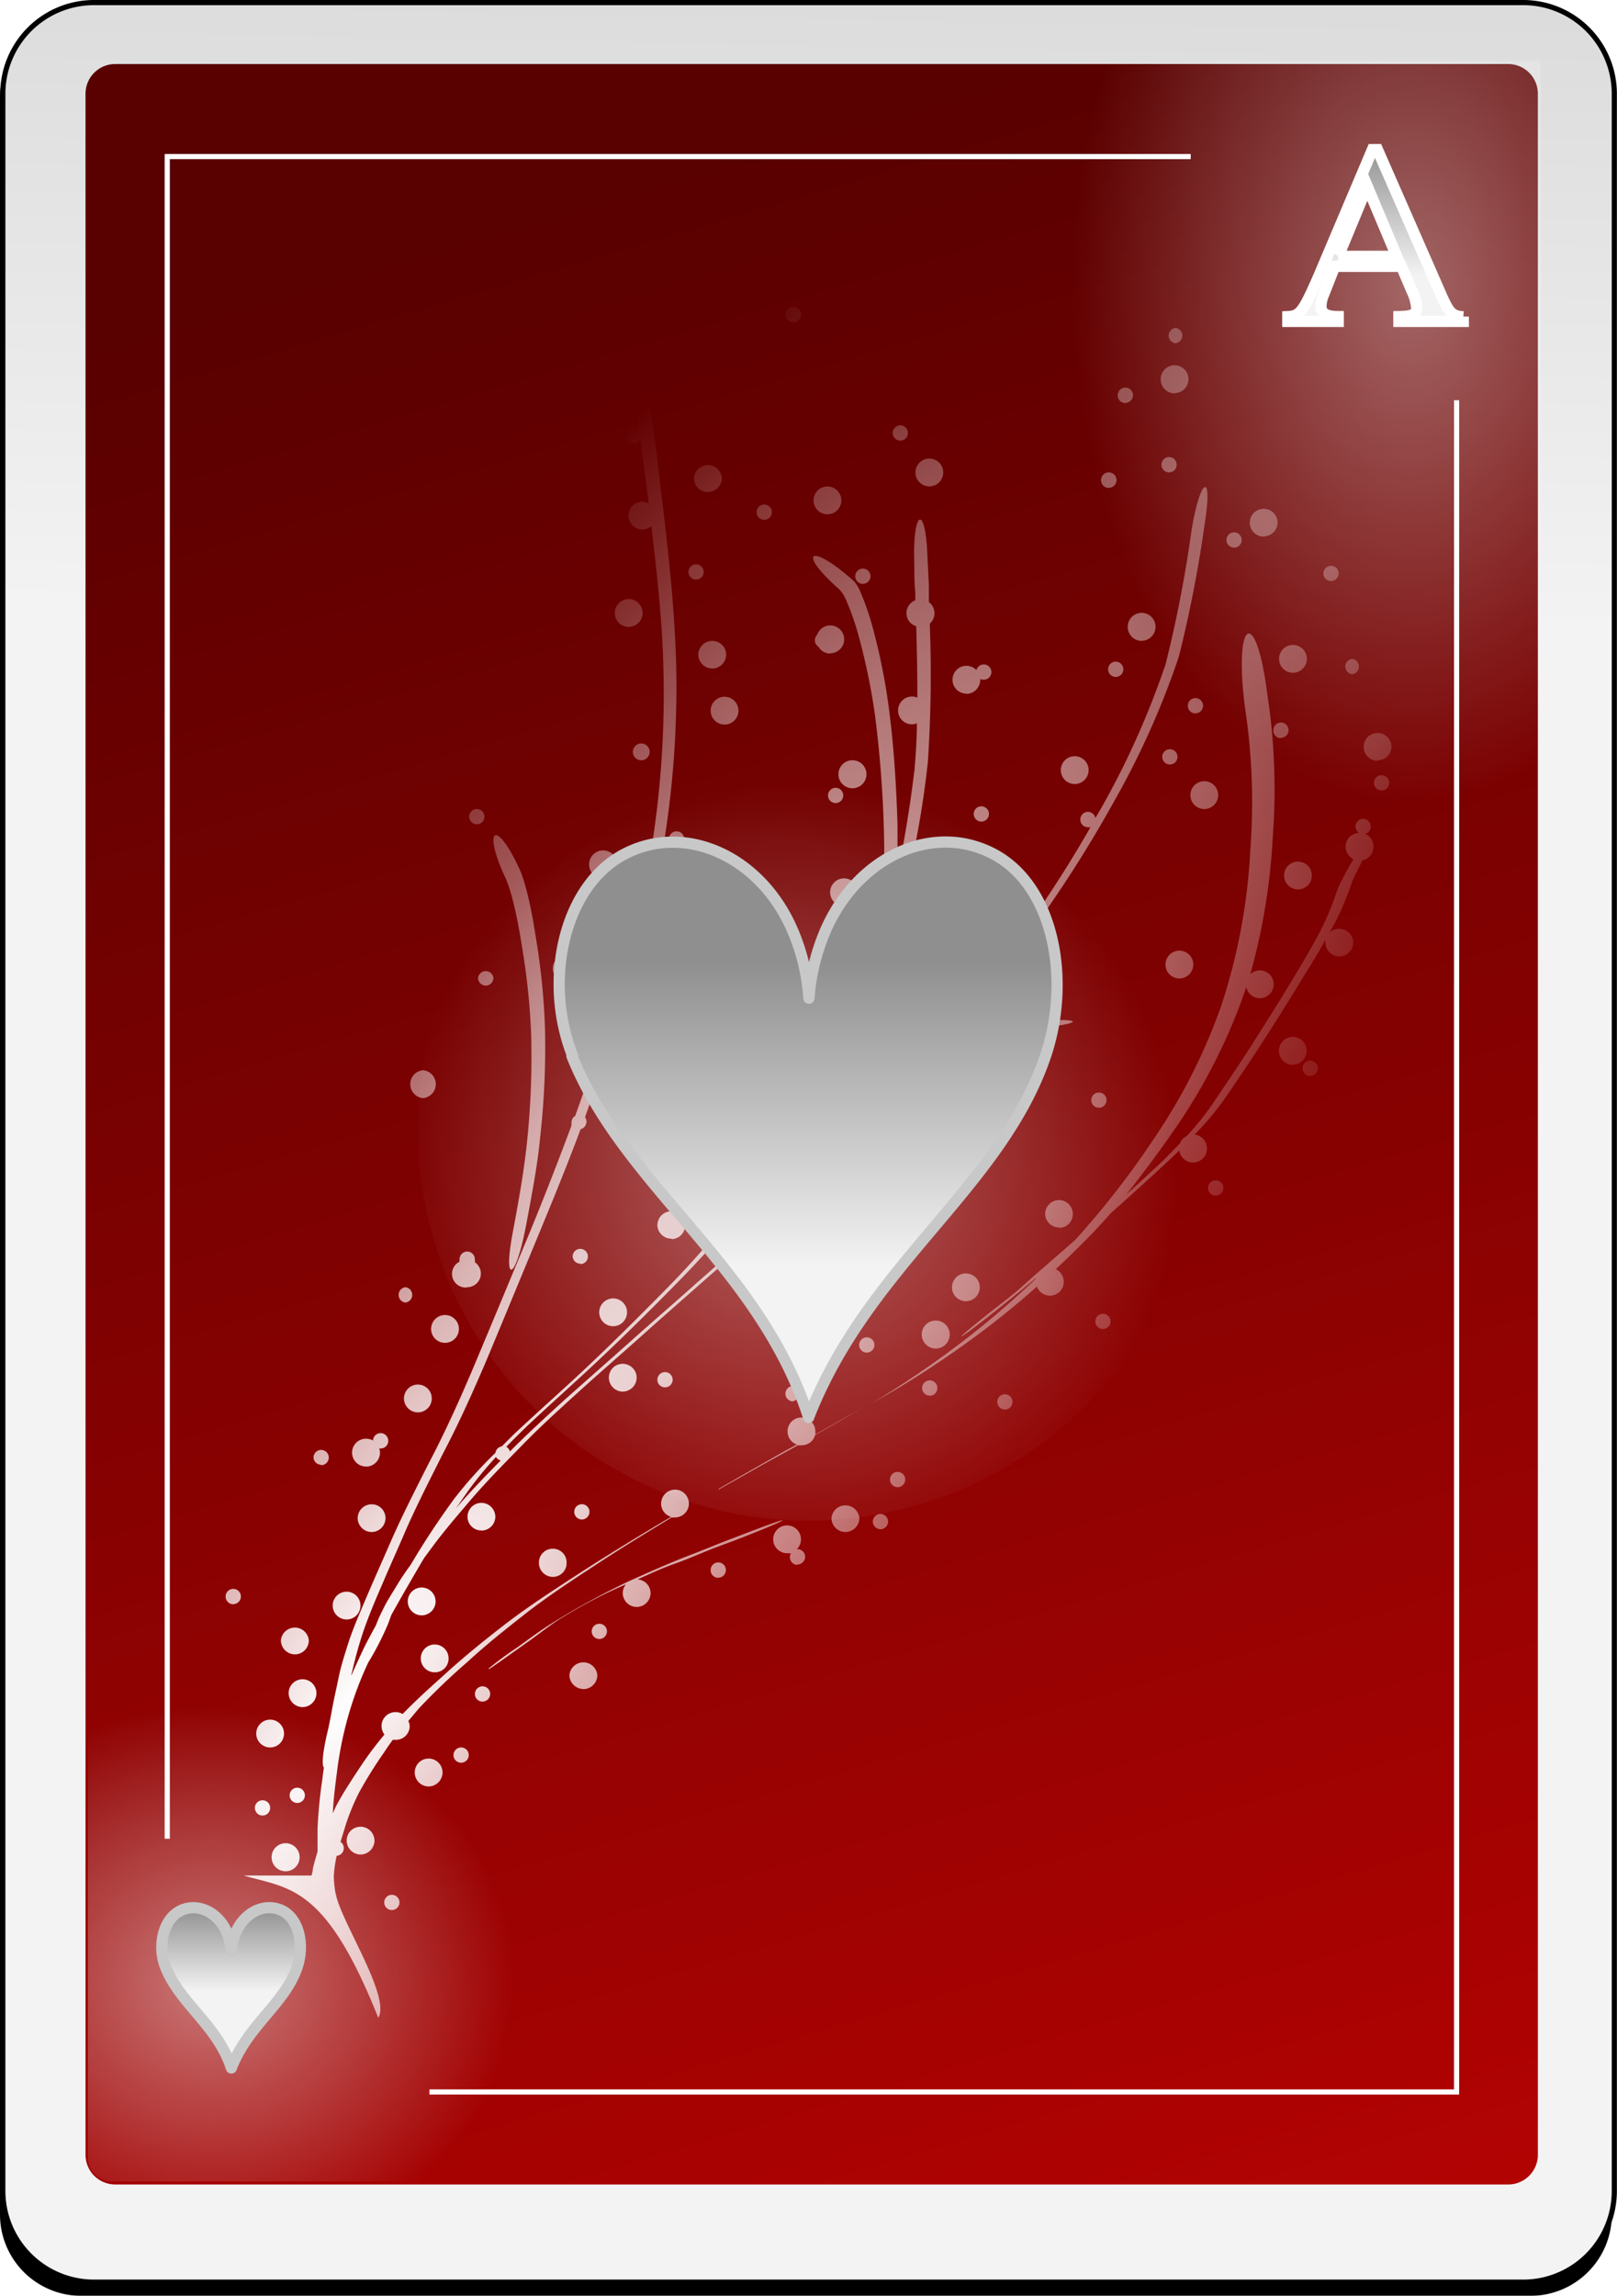 <svg id="Capa_1" data-name="Capa 1" xmlns="http://www.w3.org/2000/svg" xmlns:xlink="http://www.w3.org/1999/xlink" viewBox="0 0 144.26 204.72"><defs><style>.cls-1{filter:url(#h);}.cls-2,.cls-3,.cls-4{fill-rule:evenodd;}.cls-3{stroke:#000;fill:url(#Degradado_sin_nombre_278);}.cls-3,.cls-7{stroke-miterlimit:1.85;stroke-width:0.46px;}.cls-4{fill:url(#Degradado_sin_nombre_279);}.cls-11,.cls-5,.cls-6{isolation:isolate;}.cls-5{opacity:0.47;fill:url(#Degradado_sin_nombre_280);}.cls-6{opacity:0.4;fill:url(#Degradado_sin_nombre_281);}.cls-7{fill:none;}.cls-7,.cls-9{stroke:#fff;}.cls-12,.cls-8{stroke:#c8c8c8;stroke-linejoin:round;}.cls-8{fill:url(#Degradado_sin_nombre_282);}.cls-9{stroke-miterlimit:8.2;fill:url(#Degradado_sin_nombre_283);}.cls-10{fill:url(#Degradado_sin_nombre_284);}.cls-11{opacity:0.4;fill:url(#Degradado_sin_nombre_285);}.cls-12{fill:url(#Degradado_sin_nombre_286);}</style><filter id="h" name="h"><feGaussianBlur stdDeviation="3.76"/></filter><linearGradient id="Degradado_sin_nombre_278" x1="114.59" y1="781.52" x2="124.07" y2="1295.93" gradientTransform="matrix(0.46, 0, 0, -0.46, 29.38, 425.87)" gradientUnits="userSpaceOnUse"><stop offset="0" stop-color="#f3f3f3"/><stop offset="1" stop-color="#8f8f8f"/></linearGradient><linearGradient id="Degradado_sin_nombre_279" x1="-261.92" y1="1152.18" x2="-129.66" y2="714.54" gradientTransform="matrix(0.49, 0, 0, -0.48, 183.57, 583.97)" gradientUnits="userSpaceOnUse"><stop offset="0" stop-color="#590000"/><stop offset="1" stop-color="#bf0303"/></linearGradient><radialGradient id="Degradado_sin_nombre_280" cx="124.5" cy="1837.59" r="58.67" gradientTransform="matrix(-0.46, 0, 0, 0.42, 85.6, -583.68)" gradientUnits="userSpaceOnUse"><stop offset="0" stop-color="#fff"/><stop offset="1" stop-color="#fff" stop-opacity="0"/></radialGradient><radialGradient id="Degradado_sin_nombre_281" cx="222.6" cy="733.49" r="63.15" gradientTransform="matrix(0.48, 0, 0, -0.73, 28.51, 572.34)" xlink:href="#Degradado_sin_nombre_280"/><linearGradient id="Degradado_sin_nombre_282" x1="308.36" y1="1226.17" x2="308.36" y2="1247.86" gradientTransform="matrix(0.33, 0, 0, -0.35, -71.11, 618.09)" xlink:href="#Degradado_sin_nombre_278"/><linearGradient id="Degradado_sin_nombre_283" x1="100.79" y1="1143.9" x2="100.79" y2="1149.71" gradientTransform="matrix(2.05, 0, 0, -2.05, -74.46, 2380.96)" xlink:href="#Degradado_sin_nombre_278"/><radialGradient id="Degradado_sin_nombre_284" cx="192.28" cy="1160.5" r="25.37" gradientTransform="matrix(1.7, 1.15, 4.4, -6.48, -5392.18, 7461.97)" xlink:href="#Degradado_sin_nombre_280"/><radialGradient id="Degradado_sin_nombre_285" cx="449.12" cy="1010.72" r="26.74" gradientTransform="matrix(1.3, 0, 0, -1.3, -503.98, 1429.92)" xlink:href="#Degradado_sin_nombre_280"/><linearGradient id="Degradado_sin_nombre_286" x1="449.22" y1="1018.86" x2="449.22" y2="1040.55" gradientTransform="matrix(1.18, 0, 0, -1.25, -448.9, 1397.88)" xlink:href="#Degradado_sin_nombre_278"/></defs><g class="cls-1"><path class="cls-2" d="M16.7,12.84H146a7.25,7.25,0,0,1,7.25,7.24h0V208.86a7.26,7.26,0,0,1-7.25,7.25H16.7a7.25,7.25,0,0,1-7.25-7.25h0V20.08a7.24,7.24,0,0,1,7.25-7.24" transform="translate(-9.45 -11.39)"/></g><path class="cls-3" d="M17.84,11.62h127.5a8.13,8.13,0,0,1,8.13,8.13h0v187a8.13,8.13,0,0,1-8.13,8.14H17.84a8.14,8.14,0,0,1-8.14-8.14h0v-187a8.14,8.14,0,0,1,8.14-8.13" transform="translate(-9.45 -11.39)"/><path class="cls-4" d="M19.73,17.1H144a2.65,2.65,0,0,1,2.65,2.65V203.53a2.65,2.65,0,0,1-2.65,2.65H19.73a2.65,2.65,0,0,1-2.65-2.65V19.75a2.65,2.65,0,0,1,2.65-2.65" transform="translate(-9.45 -11.39)"/><path class="cls-5" d="M69.57,205.91H19.41a2.12,2.12,0,0,1-2.12-2.12h0V158.28a2.12,2.12,0,0,1,2.12-2.12H69.57a2.12,2.12,0,0,1,2.12,2.12h0v45.51a2.12,2.12,0,0,1-2.12,2.12h0" transform="translate(-9.45 -11.39)"/><path class="cls-6" d="M86.89,16.84h60v92.78h-60Z" transform="translate(-9.45 -11.39)"/><path class="cls-7" d="M47.76,197.93H139.4V47.08M115.68,25.35H24.37v150" transform="translate(-9.45 -11.39)"/><path class="cls-8" d="M24.22,186.79c-.74-1.86-.22-4.22,1.29-5s3.38.07,4.18,1.91a5.65,5.65,0,0,1,.4,1.68,5.1,5.1,0,0,1,.4-1.68c.8-1.84,2.67-2.7,4.18-1.91s1.93,3.12,1.29,5c-1.1,3.28-4.41,5.18-5.87,9-1.21-3.77-4.59-5.73-5.87-9Z" transform="translate(-9.45 -11.39)"/><path class="cls-9" d="M140,39.64c-1-.07-1.25-.3-2-2l-5.66-12.91h-.45l-4.73,11.16c-1.45,3.32-1.72,3.68-2.82,3.73v.43h4.5v-.43c-1.09,0-1.54-.3-1.54-.93a2.66,2.66,0,0,1,.18-.89l1.05-2.66h5.95l.93,2.18a4.37,4.37,0,0,1,.43,1.53c0,.56-.38.75-1.59.77v.43H140v-.43m-11.14-5.41L131.43,28l2.63,6.25h-5.25" transform="translate(-9.45 -11.39)"/><path class="cls-10" d="M43.21,191.29c1.08-1.85-3.22-8.39-3.77-10.87a4.25,4.25,0,0,1-.12-.62,9.86,9.86,0,0,1-.09-1.07,10.68,10.68,0,0,1,.26-1.86.68.68,0,0,0,.63-.68.67.67,0,0,0-.29-.56c.14-.47.29-.94.43-1.41a19.65,19.65,0,0,1,1.23-3,39.13,39.13,0,0,1,2.24-3.59c.24-.37.5-.74.76-1.1h.22A1.23,1.23,0,0,0,46,165.35a1.19,1.19,0,0,0-.12-.5l.93-1.11a59.45,59.45,0,0,1,4.37-4.18c1.66-1.53,3.42-2.92,5.19-4.31,2.11-1.64,4.35-3.09,6.58-4.55s4.26-2.68,6.42-4a1.45,1.45,0,0,0,.3,0,1.24,1.24,0,0,0,0-2.48,1.25,1.25,0,0,0-1.24,1.25,1.23,1.23,0,0,0,.89,1.18l-.6.35c-2.63,1.57-5.24,3.16-7.81,4.83-2.24,1.46-4.5,2.92-6.61,4.56-1.78,1.38-3.53,2.8-5.19,4.32-1.27,1.14-2.55,2.29-3.74,3.52a1.18,1.18,0,0,0-.62-.17,1.24,1.24,0,0,0-1,2,31.52,31.52,0,0,0-2.09,2.78c-.78,1.18-1.57,2.36-2.23,3.61l-.29.63c.06-1.26.22-2.5.38-3.74a32.85,32.85,0,0,1,1.07-5.18,31.28,31.28,0,0,1,1.7-4.5A26.38,26.38,0,0,0,44,156.36c.11-.25.2-.52.29-.77l.07-.19c.89-1.61,1.81-3.18,2.74-4.77.06-.1.12-.19.17-.29l1.06-1.43c1-1.31,2.09-2.57,3.16-3.83,1.38-1.6,2.87-3.11,4.35-4.62,1.66-1.72,3.43-3.32,5.2-4.93s3.83-3.39,5.74-5.1,4.07-3.6,6.11-5.4c2.3-2,4.53-4.07,6.74-6.17,1.17-1.12,2.33-2.24,3.48-3.38-.24.29,1.11-.73,3.45-2.72s4.56-3.82,6.94-5.63A33.27,33.27,0,0,1,98.18,104l1-.45a1.05,1.05,0,0,0-.08.36,1.24,1.24,0,1,0,2.18-.8c4.58-.33,5.52-1,.56-.68a3.92,3.92,0,0,0-1.17.28,1.12,1.12,0,0,0-.32,0,1.22,1.22,0,0,0-1.1.68,45.11,45.11,0,0,0-7,4.52c-2.36,1.8-4.65,3.7-6.91,5.62-.93.8-1.56,1.36-1.91,1.7,1.18-1.17,2.36-2.35,3.52-3.54,2.56-2.57,5-5.29,7.33-8,1.46-1.75,2.86-3.54,4.23-5.35a1.27,1.27,0,0,0,1,.45,1.24,1.24,0,0,0,.49-2.38c.62-.83,1.22-1.67,1.83-2.5a112,112,0,0,0,7.08-11.18,73.85,73.85,0,0,0,5.71-12.78,113.26,113.26,0,0,0,2.31-11.88c.76-4.78-.43-4.08-1.19.7a111.53,111.53,0,0,1-2.31,11.87,74.57,74.57,0,0,1-5.72,12.78c-.17.3-.36.6-.54.91a.68.68,0,0,0-.66-.55.69.69,0,0,0-.68.69.67.67,0,0,0,.68.68.59.59,0,0,0,.23,0,109.47,109.47,0,0,1-6.11,9.49L99.38,96.2a1.22,1.22,0,0,0-1.12,1.21,1.9,1.9,0,0,0,0,.25c-1.67,2.24-3.38,4.45-5.17,6.59-2.35,2.77-4.77,5.48-7.33,8.06s-4.85,4.89-7.35,7.26c-2.21,2.1-4.44,4.17-6.75,6.17-2,1.8-4.09,3.58-6.11,5.4l-5.76,5.1c-1.64,1.5-3.29,3-4.85,4.58a.68.68,0,0,0-.32-.42c.61-.63,1.23-1.24,1.86-1.85,2.05-1.93,4.17-3.81,6.23-5.74,2.42-2.28,4.79-4.62,7.12-7a81.92,81.92,0,0,0,7.41-8.6A96.69,96.69,0,0,0,84,106.16a73.22,73.22,0,0,0,5.43-12.53,85,85,0,0,0,2.8-14.31A118.15,118.15,0,0,0,92.4,67a1.23,1.23,0,0,0,.42-.92,1.25,1.25,0,0,0-.5-1c0-.5,0-1,0-1.52L92.19,61c-.17-4.81-1.35-4.12-1.17.68,0,.85,0,1.71.09,2.56,0,.22,0,.45,0,.67a1.25,1.25,0,0,0-.79,1.16,1.21,1.21,0,0,0,.87,1.16c.06,2.12.11,4.25.1,6.37a1.29,1.29,0,0,0-.48-.1,1.24,1.24,0,1,0,0,2.48,1.28,1.28,0,0,0,.44-.09c0,1.37-.1,2.75-.21,4.12-.38,3.09-.86,6.19-1.52,9.24,0-1.45,0-2.92,0-4.38-.11-3.45-.32-6.9-.77-10.33a55.09,55.09,0,0,0-1.39-7,23.9,23.9,0,0,0-1.16-3.4,3.51,3.51,0,0,0-.55-.91c-3.91-3.51-5.22-2.71-1.28.75a3.51,3.51,0,0,1,.55.88,24.11,24.11,0,0,1,1.18,3.41,56.69,56.69,0,0,1,1.42,6.95,102.14,102.14,0,0,1,.79,10.33c.06,1.93,0,3.85,0,5.77a15.36,15.36,0,0,0,.09,2.49l-.15.48q-1.19,3.54-2.68,7a1.23,1.23,0,0,0-2.3.6,1.23,1.23,0,0,0,1.23,1.25l.25,0c-.61,1.27-1.24,2.52-1.93,3.75a97,97,0,0,1-6.75,11.09,80.91,80.91,0,0,1-7.42,8.59c-2.34,2.37-4.7,4.72-7.13,7-2.06,1.93-4.19,3.8-6.25,5.74l-1.05,1.05a.69.69,0,0,0-.57.58A38.26,38.26,0,0,0,50,145a70.38,70.38,0,0,0-3.91,5.92c-.45.61-.87,1.23-1.26,1.88s-.85,1.34-1.19,2.06a12.57,12.57,0,0,0-.65,1.45v0c-.34.62-.68,1.25-1,1.88-.41.86-.81,1.73-1.19,2.6,0-.15.05-.29.09-.44a36.2,36.2,0,0,1,1-3.56c.49-1.41,1.07-2.77,1.66-4.13.71-1.67,1.46-3.32,2.18-5,1-2.24,2.12-4.43,3.22-6.62,1.41-2.68,2.65-5.43,3.84-8.21,1.42-3.39,2.82-6.79,4.23-10.19s2.9-7,4.23-10.56a.7.7,0,0,0,.52-.67.62.62,0,0,0-.13-.4c1.35-3.73,2.54-7.51,3.7-11.29,1.33-4.4,2.48-8.85,3.37-13.36a86.89,86.89,0,0,0,1.06-15.87c-.16-5.4-.79-10.77-1.45-16.12C68,51.21,67.48,48,67,44.79a11,11,0,0,0-.72-2.86,1.23,1.23,0,0,0,.39.07,1.25,1.25,0,0,0,1.24-1.24,1.23,1.23,0,0,0-1.24-1.23,1.24,1.24,0,0,0-.9,2.08c-.24.34-.3,1.66,0,3.86.23,1.42.44,2.85.66,4.27a.74.74,0,0,0-.48-.17.68.68,0,0,0,0,1.36.71.71,0,0,0,.61-.36c.22,1.51.43,3,.62,4.55l.14,1.16a1.2,1.2,0,0,0-.56-.15,1.24,1.24,0,1,0,0,2.48,1.21,1.21,0,0,0,.8-.31c.51,4.3,1,8.62,1.08,12.94a86.91,86.91,0,0,1-1.08,15.87c-.9,4.51-2,9-3.38,13.37-1.07,3.5-2.18,7-3.41,10.41a.67.67,0,0,0-.33.59,1,1,0,0,0,0,.25c-.08.24-.17.47-.26.71-1.38,3.68-2.83,7.35-4.37,11q-2.11,5.09-4.25,10.18c-1.19,2.79-2.44,5.55-3.85,8.23-1.11,2.2-2.23,4.38-3.23,6.62-.73,1.67-1.47,3.33-2.19,5-.58,1.37-1.18,2.73-1.67,4.13-.37,1.18-.77,2.35-1,3.57-.21,1-.44,2-.62,3.05-.09.45-.17.89-.27,1.34-.53,2.17-.58,3.28-.38,3.44-.06.37-.11.75-.15,1.12a40.07,40.07,0,0,0-.42,4.38c0,.67,0,1.35,0,2-.15.51-.3,1-.42,1.53,0,.2-.07.4-.11.6H31.19c4.09,1.19,7.29.84,12,12.67Zm1.2-9.58a.68.68,0,1,0-.68-.68A.68.68,0,0,0,44.41,181.71Zm-9.49-3.46A1.25,1.25,0,1,0,33.68,177,1.25,1.25,0,0,0,34.92,178.25Zm6.69-1.49a1.26,1.26,0,0,0,1.25-1.25,1.25,1.25,0,0,0-1.25-1.23,1.23,1.23,0,0,0-1.23,1.23A1.25,1.25,0,0,0,41.61,176.76Zm-8.74-3.48a.68.68,0,1,0-.68-.68A.68.68,0,0,0,32.87,173.28Zm3.1-1.12a.68.68,0,0,0,0-1.36.68.68,0,1,0,0,1.36Zm11.71-1.47a1.26,1.26,0,0,0,1.25-1.25,1.24,1.24,0,0,0-2.48,0A1.25,1.25,0,0,0,47.68,170.69Zm2.91-2.12a.68.68,0,1,0-.68-.68A.67.67,0,0,0,50.59,168.57Zm-17-1.36A1.24,1.24,0,1,0,32.31,166,1.24,1.24,0,0,0,33.55,167.21Zm2.86-3.6a1.24,1.24,0,0,0,1.23-1.24,1.24,1.24,0,0,0-2.48,0A1.25,1.25,0,0,0,36.41,163.61Zm16.05-.49a.68.68,0,1,0-.68-.68A.67.67,0,0,0,52.46,163.12Zm9-1.11a1.25,1.25,0,0,0,1.24-1.25,1.25,1.25,0,0,0-2.49,0A1.26,1.26,0,0,0,61.45,162Zm-13.26-1.5a1.22,1.22,0,0,0,1.23-1.23,1.24,1.24,0,1,0-1.23,1.23Zm4.85-.3c.06,0,1.46-1,3.74-2.62,1-.72,1.92-1.47,3-2.1a43.79,43.79,0,0,1,4.52-2.41l.95-.42a1.21,1.21,0,0,0-.29.78,1.24,1.24,0,1,0,2.48,0,1.22,1.22,0,0,0-1.17-1.21c1.08-.48,2.17-1,3.27-1.38s2.48-1,3.73-1.48l1.59-.59c4.89-1.87,6.16-2.62,1.27-.74l-1.6.61c-1.26.48-2.48,1-3.73,1.47-1.78.69-3.52,1.47-5.26,2.25a68,68,0,0,0-7,3.83c-1,.63-2,1.38-3,2.1A30.22,30.22,0,0,0,53,160.21Zm-17.25-1.3A1.25,1.25,0,0,0,37,157.66a1.25,1.25,0,0,0-2.49,0A1.26,1.26,0,0,0,35.79,158.91Zm27.08-1.37a.68.68,0,0,0,0-1.36.68.68,0,1,0,0,1.36ZM40.38,155.8a1.24,1.24,0,0,0,1.23-1.24,1.24,1.24,0,0,0-2.48,0A1.25,1.25,0,0,0,40.38,155.8Zm6.69-.37a1.24,1.24,0,0,0,0-2.48,1.24,1.24,0,1,0,0,2.48Zm-16.81-1a.68.68,0,1,0-.68-.68A.68.68,0,0,0,30.26,154.44Zm43.27-2.36a.68.68,0,1,0-.68-.68A.67.67,0,0,0,73.53,152.08ZM58.72,152A1.23,1.23,0,0,0,60,150.72a1.22,1.22,0,0,0-1.23-1.23,1.23,1.23,0,0,0-1.24,1.23A1.25,1.25,0,0,0,58.72,152Zm21.88-1.11a.68.68,0,1,0,0-1.36h-.06a1.22,1.22,0,0,0,.37-.87,1.24,1.24,0,1,0-1.24,1.23,1.29,1.29,0,0,0,.35,0,.72.72,0,0,0-.1.36.68.68,0,0,0,.68.68ZM84.88,148a1.25,1.25,0,0,0,1.24-1.24,1.25,1.25,0,0,0-2.49,0A1.25,1.25,0,0,0,84.88,148Zm-42.27,0a1.24,1.24,0,0,0,1.23-1.24,1.22,1.22,0,0,0-1.23-1.23,1.24,1.24,0,0,0-1.25,1.23A1.25,1.25,0,0,0,42.61,148Zm9.78-.13a1.24,1.24,0,0,0,1.25-1.23,1.25,1.25,0,0,0-1.25-1.24,1.24,1.24,0,0,0-1.23,1.24A1.22,1.22,0,0,0,52.39,147.86ZM88,147.75a.68.68,0,1,0,0-1.36.68.68,0,0,0,0,1.36Zm-26.64-.87a.68.68,0,1,0,0-1.36.68.68,0,1,0,0,1.36ZM50,146.07l1.23-1.76a33.23,33.23,0,0,1,2.47-3,.7.7,0,0,0,.42.31c-1.33,1.35-2.66,2.72-3.9,4.16l-.22.26Zm23.58-1.87,4-2.26,3.06-1.68a1.29,1.29,0,0,0,.35,0,1.22,1.22,0,0,0,1.18-.91q2.15-1.21,4.26-2.44l-4.24,2.39a1.18,1.18,0,0,0,0-.27,1.24,1.24,0,1,0-1.64,1.17l-1,.54q-3,1.69-6,3.42ZM89.53,144a.68.68,0,1,0-.68-.68A.68.68,0,0,0,89.53,144ZM42.1,142.17a1.25,1.25,0,0,0,1.25-1.25,1.16,1.16,0,0,0-.07-.37h.13a.68.68,0,0,0,.68-.68.69.69,0,0,0-.68-.69.68.68,0,0,0-.68.66,1.34,1.34,0,0,0-.63-.16,1.24,1.24,0,0,0,0,2.48Zm-4-.13a.68.68,0,1,0-.68-.68A.68.68,0,0,0,38.07,142Zm8.63-4.71a1.24,1.24,0,0,0,0-2.48,1.24,1.24,0,1,0,0,2.48Zm52.37-.25a.68.68,0,1,0-.68-.68A.68.68,0,0,0,99.07,137.08ZM87,136.66l1.85-1.07a87.94,87.94,0,0,0,8.91-6q2.17-1.67,4.2-3.48a1.23,1.23,0,0,0,1.16.81,1.22,1.22,0,0,0,1.23-1.23,1.23,1.23,0,0,0-.71-1.13c1-.92,1.94-1.85,2.89-2.81.69-.7,1.35-1.42,2-2.16l.1-.09c2-1.8,4-3.58,5.94-5.43l.09-.1a1.24,1.24,0,0,0,2.47-.17,1.25,1.25,0,0,0-1.1-1.24,25.57,25.57,0,0,0,3.09-3.79c1.17-1.72,2.33-3.45,3.45-5.2s2.21-3.51,3.29-5.28c.62-1,1.24-2,1.84-3.1a1,1,0,0,0,0,.25,1.24,1.24,0,0,0,1.23,1.24,1.25,1.25,0,0,0,1.25-1.24,1.24,1.24,0,0,0-1.25-1.23,1.25,1.25,0,0,0-.86.34l.5-.91a26.33,26.33,0,0,0,1.27-2.94,11.36,11.36,0,0,1,.44-1.15c.28-.56.52-1,.71-1.44a1.24,1.24,0,0,0,1-1.22,1.26,1.26,0,0,0-.75-1.15.66.66,0,0,0,.5-.65.68.68,0,0,0-1.36,0,.71.71,0,0,0,.31.57A1.23,1.23,0,0,0,130.2,88c-.37.61-.78,1.35-1.25,2.29a12.27,12.27,0,0,0-.43,1.15,24.39,24.39,0,0,1-1.26,2.93c-.82,1.58-1.75,3.12-2.67,4.65-1.07,1.77-2.18,3.52-3.29,5.27s-2.28,3.48-3.45,5.2a23.12,23.12,0,0,1-2.53,3.2,1.29,1.29,0,0,0-.61.67l-1.39,1.42q-1.68,1.59-3.39,3.13c1.59-2,3.06-4,4.49-6.07a51.1,51.1,0,0,0,6-11.79c.08-.21.14-.43.21-.64a1.24,1.24,0,1,0,1.21-1.49,1.26,1.26,0,0,0-.84.33A56.22,56.22,0,0,0,123,86a55.84,55.84,0,0,0-.49-12.72c-1-7.9-3-6.79-2,1.11A56.61,56.61,0,0,1,121,87.14a52.85,52.85,0,0,1-2.62,14,51.27,51.27,0,0,1-6,11.81,76,76,0,0,1-7,9c-1.47,1.3-3,2.6-4.44,3.88-1.07,1-2.21,1.82-3.33,2.71-3.91,3.13-2.68,2.41,1.23-.71,1-.81,2-1.6,3-2.45v.07c-2,1.86-4,3.64-6.16,5.29A87.1,87.1,0,0,1,87,136.66Zm-6.87-.31a.69.69,0,0,0,0-1.37.69.69,0,0,0,0,1.37Zm12.4-.51a.71.71,0,0,0,.55-.68.68.68,0,1,0-.68.68ZM65,135.48a1.26,1.26,0,0,0,1.25-1.25A1.25,1.25,0,0,0,65,133a1.23,1.23,0,0,0-1.23,1.23A1.25,1.25,0,0,0,65,135.48Zm3.78-.38a.68.68,0,1,0-.68-.68A.68.68,0,0,0,68.82,135.1Zm18-3.1a.68.68,0,1,0-.68-.68A.68.68,0,0,0,86.8,132Zm6.13-.36a1.25,1.25,0,1,0-1.23-1.25A1.26,1.26,0,0,0,92.93,131.64Zm-43.76-.51a1.24,1.24,0,1,0-1.24-1.23A1.24,1.24,0,0,0,49.17,131.13Zm58.7-1.23a.68.68,0,1,0-.68-.68A.68.68,0,0,0,107.87,129.9Zm-43.7-.25a1.24,1.24,0,1,0,0-2.48,1.24,1.24,0,0,0,0,2.48Zm-18.53-2.11a.69.69,0,0,0,0-1.37.69.69,0,0,0,0,1.37Zm50-.12a1.24,1.24,0,1,0,0-2.48,1.24,1.24,0,1,0,0,2.48Zm-44.5-1.25a1.22,1.22,0,0,0,1.23-1.23,1.24,1.24,0,0,0-.54-1,.59.59,0,0,0,0-.27.68.68,0,1,0-1.36,0,.54.54,0,0,0,0,.22,1.22,1.22,0,0,0,.58,2.31Zm26.78-1.11a1.24,1.24,0,0,0,0-2.48,1.24,1.24,0,1,0,0,2.48Zm-22.84-.45c.29,0,.85-1.43,1.33-4s1-5.19,1.25-7.82a72.17,72.17,0,0,0,.43-9.75,61.2,61.2,0,0,0-.69-7.28c-.26-1.62-.5-3.24-.92-4.83a14.52,14.52,0,0,0-.57-1.84c-2.15-4.79-3.51-4-1.28.73a13,13,0,0,1,.58,1.83c.42,1.59.68,3.22.94,4.84a60.89,60.89,0,0,1,.71,7.26,73.74,73.74,0,0,1-.4,9.74c-.29,2.62-.76,5.22-1.25,7.82-.42,2.26-.38,3.31-.13,3.29Zm26.49,0a.69.69,0,0,0,0-1.37.69.69,0,0,0,0,1.37Zm-20.33-.5a.68.68,0,1,0-.68-.68A.68.68,0,0,0,61.26,124.07Zm8.13-2.23a1.24,1.24,0,1,0-1.25-1.24A1.24,1.24,0,0,0,69.39,121.84Zm34.58-1a1.22,1.22,0,0,0,1.23-1.23,1.24,1.24,0,0,0-1.23-1.25,1.25,1.25,0,0,0-1.24,1.25A1.24,1.24,0,0,0,104,120.84ZM117.91,118a.68.68,0,1,0-.68-.68A.68.68,0,0,0,117.91,118Zm-23.62-5.83a1.23,1.23,0,0,0,1.25-1.23,1.24,1.24,0,1,0-2.48,0A1.22,1.22,0,0,0,94.29,112.16Zm13.2-2a.68.68,0,1,0,0-1.36.68.68,0,0,0,0,1.36Zm-60.3-.86a1.25,1.25,0,0,0,0-2.49,1.25,1.25,0,0,0,0,2.49Zm31.37-.5a1.24,1.24,0,0,0,0-2.48,1.24,1.24,0,1,0,0,2.48Zm47.78-1.48a.68.68,0,1,0-.68-.68A.68.68,0,0,0,126.34,107.34Zm-1.55-1a1.24,1.24,0,1,0-1.24-1.23A1.24,1.24,0,0,0,124.79,106.34ZM86.24,106a1.25,1.25,0,0,0,0-2.5,1.25,1.25,0,0,0,0,2.5ZM65.78,104.6a1.24,1.24,0,1,0-1.23-1.23A1.22,1.22,0,0,0,65.78,104.6Zm-13-5.32a.7.7,0,0,0,.69-.69.69.69,0,0,0-1.37,0A.7.7,0,0,0,52.82,99.28ZM60,99a1.24,1.24,0,1,0-1.23-1.23A1.24,1.24,0,0,0,60,99Zm54.67-.36a1.24,1.24,0,1,0,0-2.48,1.24,1.24,0,0,0,0,2.48Zm-47-1.25a.68.68,0,1,0,0-1.36.68.68,0,1,0,0,1.36Zm17.17-5.2A1.24,1.24,0,1,0,83.51,91,1.26,1.26,0,0,0,84.76,92.21Zm14.62-.13a1.24,1.24,0,1,0,0-2.48,1.24,1.24,0,0,0,0,2.48Zm25.79-1.36a1.24,1.24,0,0,0,0-2.48,1.24,1.24,0,1,0,0,2.48Zm-62-1a1.24,1.24,0,0,0,1.24-1.24,1.24,1.24,0,0,0-2.48,0A1.25,1.25,0,0,0,63.18,89.73Zm31.49-.13a1.24,1.24,0,0,0,1.25-1.23,1.25,1.25,0,0,0-2.5,0A1.24,1.24,0,0,0,94.67,89.6ZM69.82,86.88a.68.68,0,1,0-.69-.68A.69.69,0,0,0,69.82,86.88ZM52,84.89a.68.68,0,1,0-.69-.68A.69.69,0,0,0,52,84.89Zm45-.24a.68.68,0,1,0-.68-.68A.68.68,0,0,0,97,84.65Zm19.89-1.12a1.24,1.24,0,1,0,0-2.48,1.24,1.24,0,0,0,0,2.48ZM84,83a.68.68,0,0,0,0-1.36A.68.68,0,1,0,84,83Zm48.71-1.12a.68.68,0,0,0,0-1.36.68.68,0,1,0,0,1.36ZM85.5,81.68a1.25,1.25,0,0,0,0-2.5,1.25,1.25,0,0,0,0,2.5Zm19.83-.38a1.24,1.24,0,1,0-1.24-1.25A1.24,1.24,0,0,0,105.33,81.3Zm8.5-1.74a.68.68,0,1,0-.69-.68A.68.68,0,0,0,113.83,79.56Zm18.53-.38A1.22,1.22,0,0,0,133.59,78a1.24,1.24,0,1,0-1.23,1.23Zm-65.63,0a.75.75,0,1,0-.14,0Zm57-2a.68.68,0,0,0,.68-.68.68.68,0,1,0-1.36,0A.67.67,0,0,0,123.74,77.21ZM74.1,76a1.24,1.24,0,1,0-1.25-1.25A1.24,1.24,0,0,0,74.1,76Zm42-1a.68.68,0,0,0,.68-.68.68.68,0,1,0-1.36,0A.67.67,0,0,0,116.06,75Zm-20.4-1.74A1.25,1.25,0,0,0,96.9,72s0,0,0-.07a.66.66,0,0,0,.32.07.68.68,0,1,0-.66-.86,1.24,1.24,0,1,0-.89,2.1ZM109,71.75a.68.68,0,1,0-.69-.68A.68.68,0,0,0,109,71.75Zm21.08-.24a.69.69,0,0,0,0-1.37.69.69,0,0,0,0,1.37Zm-5.28-.13a1.24,1.24,0,1,0-1.24-1.24A1.24,1.24,0,0,0,124.79,71.38ZM73,71a1.24,1.24,0,0,0,1.23-1.24A1.22,1.22,0,0,0,73,68.54a1.24,1.24,0,0,0-1.25,1.23A1.25,1.25,0,0,0,73,71Zm10.53-1.36A1.24,1.24,0,1,0,82.35,68a.7.7,0,0,0-.2.48.67.67,0,0,0,.31.57,1.23,1.23,0,0,0,1.05.62Zm27.77-1.11a1.25,1.25,0,0,0,1.24-1.25,1.24,1.24,0,0,0-2.48,0A1.25,1.25,0,0,0,111.28,68.54ZM65.53,67.29a1.24,1.24,0,1,0-1.23-1.23A1.24,1.24,0,0,0,65.53,67.29Zm20.9-3.84a.68.68,0,0,0,0-1.36.68.68,0,0,0,0,1.36Zm41.77-.25a.68.68,0,1,0-.68-.68A.67.67,0,0,0,128.2,63.2Zm-56.65-.13a.68.68,0,1,0,0-1.36.68.68,0,1,0,0,1.36Zm48-2.85a.68.68,0,1,0-.68-.68A.68.68,0,0,0,119.52,60.22Zm2.67-1A1.25,1.25,0,0,0,123.43,58a1.24,1.24,0,1,0-1.24,1.24ZM77.63,57.74a.68.68,0,1,0,0-1.36.68.68,0,1,0,0,1.36Zm5.64-.49a1.24,1.24,0,0,0,0-2.48,1.24,1.24,0,1,0,0,2.48Zm-10.67-2A1.23,1.23,0,0,0,73.85,54a1.25,1.25,0,0,0-2.49,0A1.23,1.23,0,0,0,72.6,55.26Zm35.76-.36a.69.69,0,1,0-.68-.69A.69.69,0,0,0,108.36,54.9Zm-16-.13a1.24,1.24,0,1,0,0-2.48,1.24,1.24,0,0,0,0,2.48Zm21.39-1.25a.68.68,0,1,0,0-1.36.68.68,0,1,0,0,1.36ZM89.77,50.68a.68.68,0,1,0,0-1.36.68.68,0,1,0,0,1.36Zm-26.58-.37a1.24,1.24,0,1,0-1.25-1.25A1.24,1.24,0,0,0,63.19,50.31Zm46.67-3a.68.68,0,1,0-.69-.68A.69.69,0,0,0,109.86,47.34Zm4.4-.87A1.24,1.24,0,1,0,113,45.22,1.26,1.26,0,0,0,114.26,46.47ZM61.5,44.6a.68.68,0,1,0,0-1.36.68.68,0,0,0,0,1.36ZM114.32,42a.69.69,0,0,0,0-1.37.69.69,0,0,0,0,1.37Zm-34.1-1.87a.69.69,0,1,0-.68-.68A.69.69,0,0,0,80.22,40.14ZM62.75,36.79a.68.68,0,1,0-.68-.68A.68.68,0,0,0,62.75,36.79Zm3.46-2.48a.68.68,0,1,0-.68-.68A.67.67,0,0,0,66.21,34.31Z" transform="translate(-9.45 -11.39)"/><path class="cls-11" d="M116.45,112.12A34.86,34.86,0,1,1,81.59,77.26a34.86,34.86,0,0,1,34.86,34.86Z" transform="translate(-9.45 -11.39)"/><path class="cls-12" d="M60.54,105.54c-2.67-6.7-.79-15.18,4.64-18s12.17.22,15,6.86a18.66,18.66,0,0,1,1.44,6,18.69,18.69,0,0,1,1.46-6c2.87-6.64,9.6-9.71,15-6.86s6.94,11.21,4.65,18c-4,11.78-15.86,18.63-21.14,32.24-4.36-13.55-16.49-20.63-21.12-32.24Z" transform="translate(-9.45 -11.39)"/></svg>